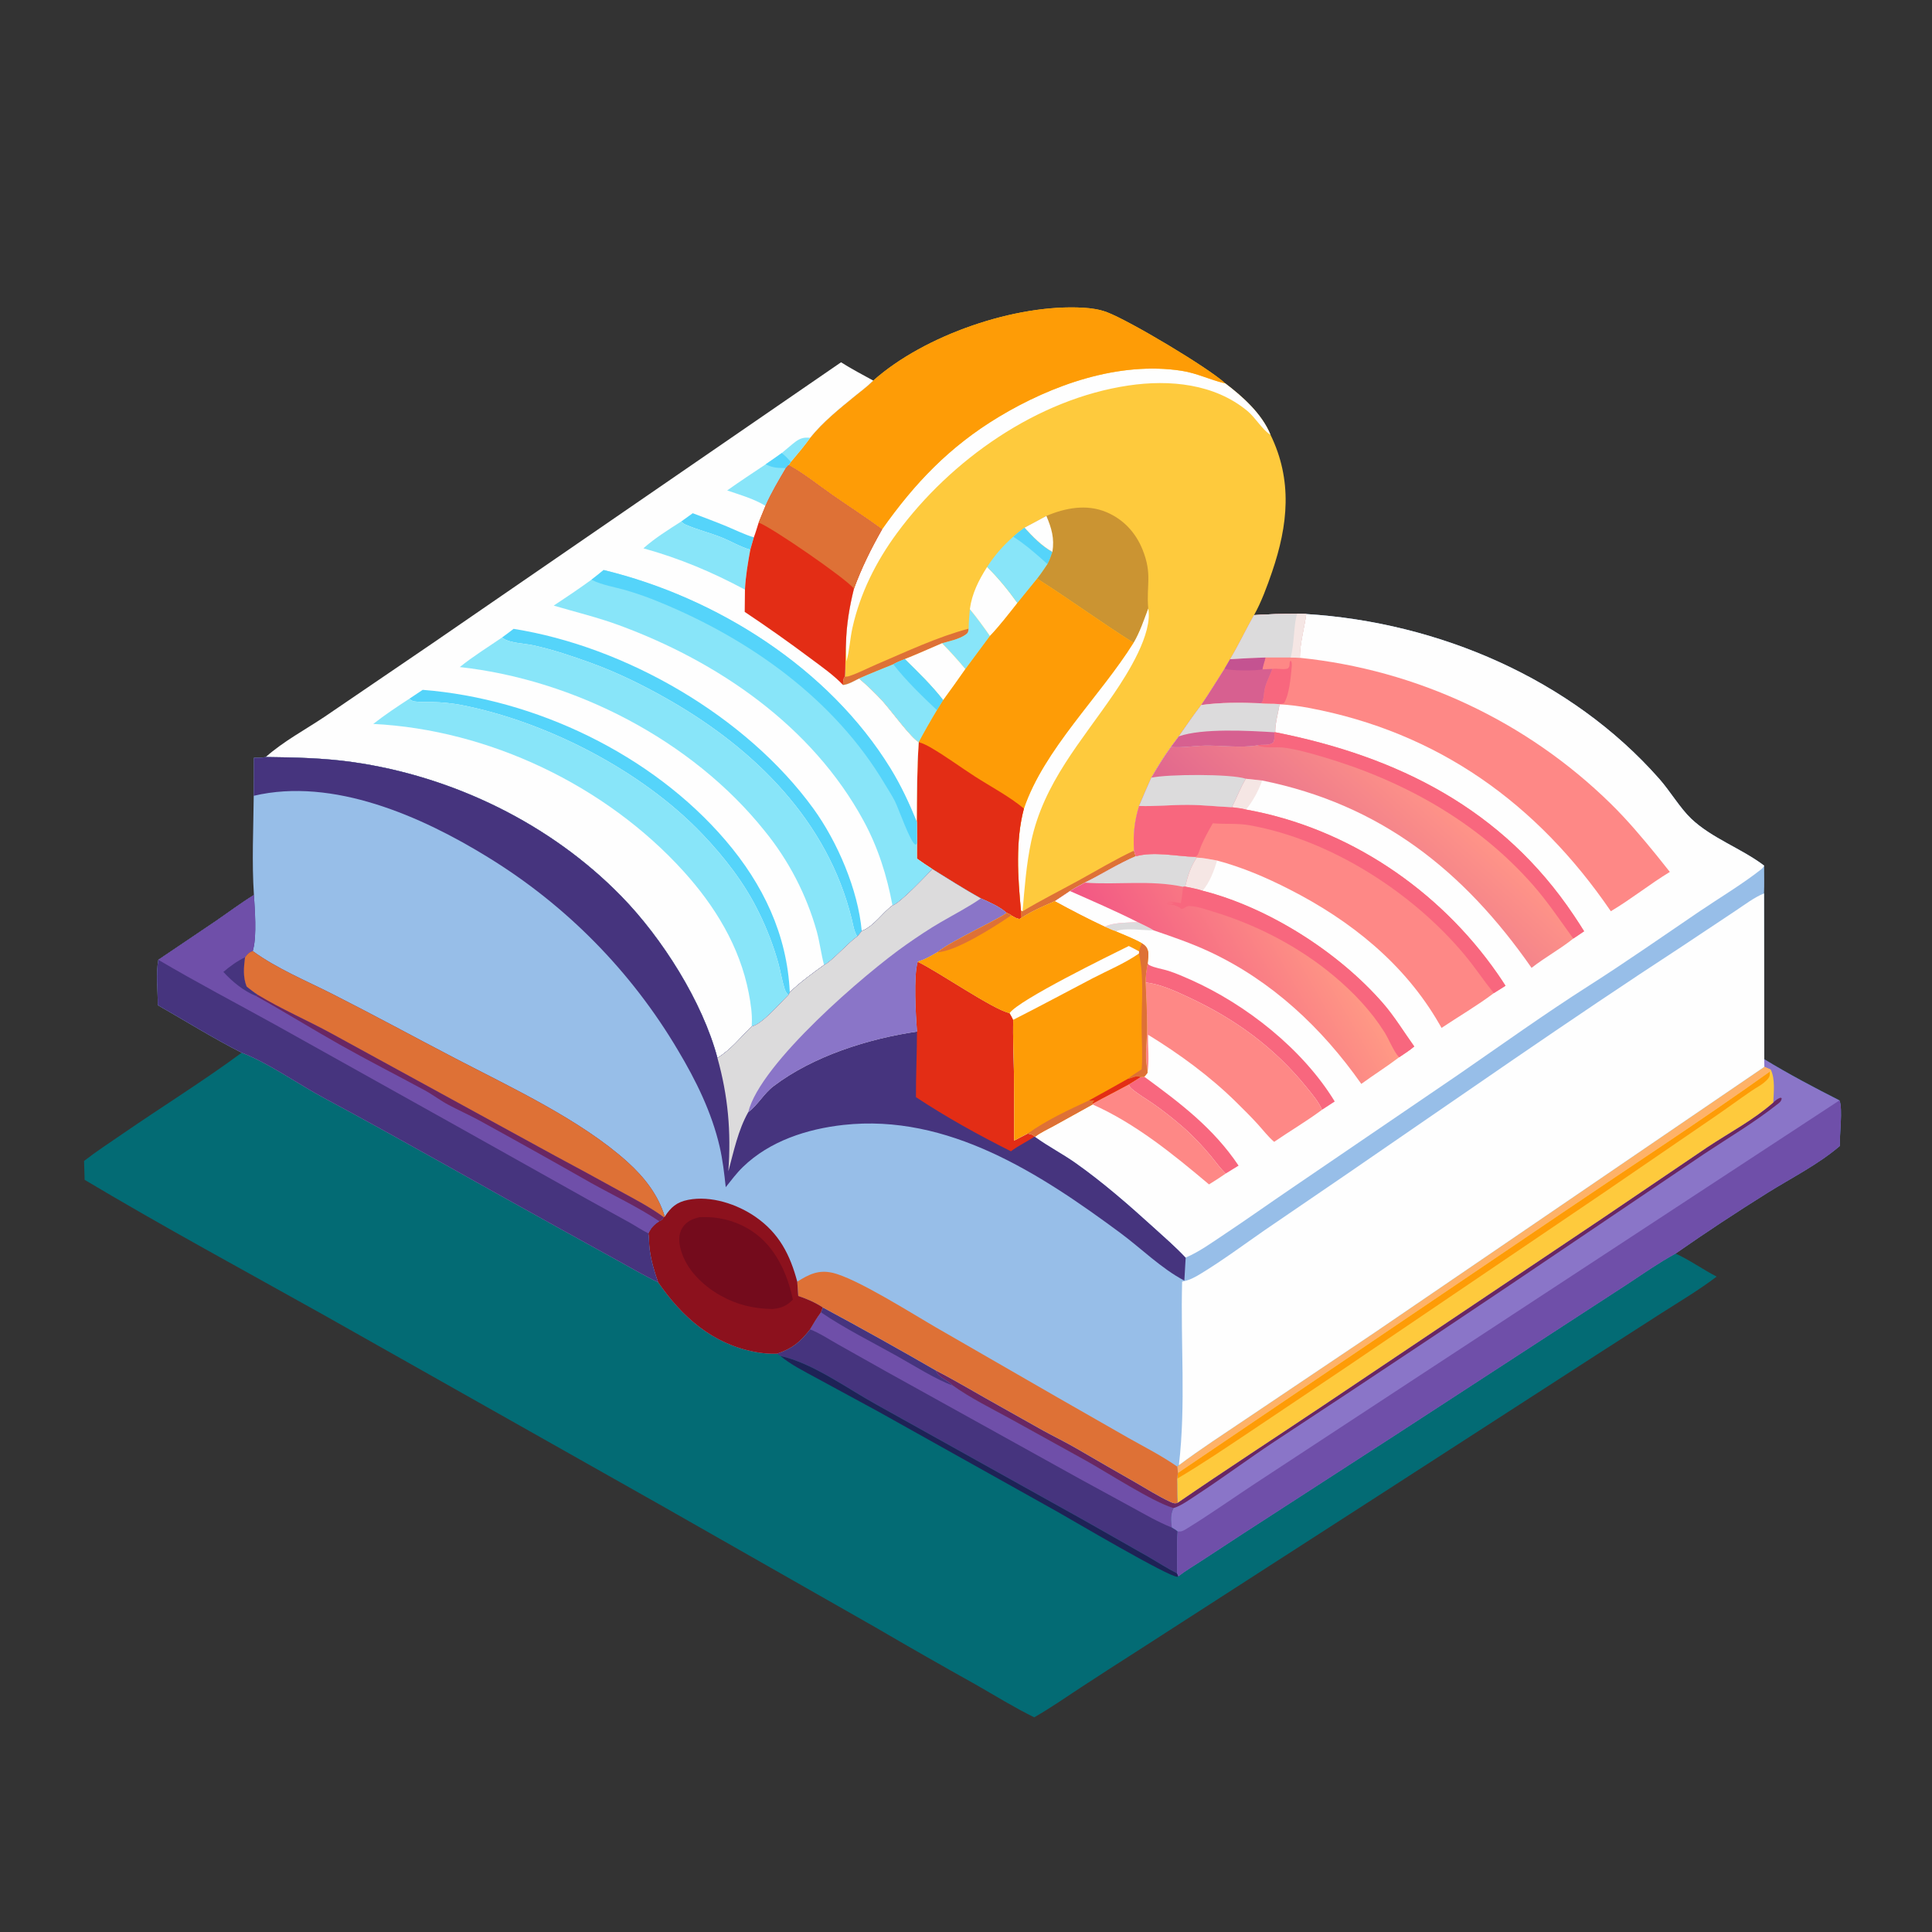 <?xml version="1.0" encoding="utf-8" ?>
<svg xmlns="http://www.w3.org/2000/svg" xmlns:xlink="http://www.w3.org/1999/xlink" width="256" height="256">
	<rect width="100%" height="100%" fill="#333333" stroke="none"/>
	<path fill="#FECA3D" transform="scale(0.25 0.25)" d="M462.856 201.725C489.898 177.629 538.404 160.969 574.263 163.112C578.535 163.368 582.762 163.979 586.779 165.5C598.664 170.001 640.263 194.765 649.44 203.216C658.61 210.135 668.96 219.458 673.36 230.37C685.142 254.524 682.747 278.192 674.203 303.168C671.648 310.636 668.528 319.149 664.67 326.034C660.339 333.749 656.529 341.787 652.018 349.385L649.069 354.432C644.968 360.849 640.986 367.394 636.685 373.677C632.59 379.127 628.68 384.651 624.814 390.267L620.604 395.922C616.791 401.14 613.46 406.614 610.222 412.202Q606.911 419.664 603.734 427.184C601.251 435.35 600.556 442.325 601.059 450.838L601.969 453.852C592.707 457.78 584.04 463.393 574.982 467.818C572.328 469.241 569.647 470.61 567.142 472.286Q563.078 474.949 559.067 477.691C553.137 480.173 546.709 483.113 541.293 486.568L540.49 487.028C538.919 487.121 537.283 485.927 535.926 485.177C535.251 484.538 534.364 484.225 533.528 483.829C529.528 480.347 524.688 478.316 519.891 476.172C511.145 471.304 502.687 465.877 494.168 460.623C491.374 458.849 488.665 456.999 485.975 455.072L485.986 447.074Q485.995 441.347 485.927 435.621C486.048 421.633 485.991 407.32 486.971 393.378C482.791 391.016 472.032 376.285 467.938 371.779C463.978 367.42 459.791 363.462 455.343 359.618C452.79 360.862 449.675 362.814 446.818 363.049C446.899 361.528 446.737 359.883 447.747 358.65C448.328 352.858 447.901 347.096 448.389 341.312C448.608 331.289 450.211 321.706 452.613 312.005C456.691 300.88 461.666 290.875 467.514 280.57C458.901 274.216 449.791 268.412 441.011 262.267C433.554 257.048 425.908 250.862 417.943 246.515L419.218 244.742C422.748 240.605 426.183 236.476 429.392 232.08C436.181 223.659 444.705 216.822 453.039 210.013C456.325 207.329 459.871 204.734 462.856 201.725Z"/>
	<path fill="#DE7136" transform="scale(0.25 0.25)" d="M541.994 482.993C551.571 477.213 561.76 472.118 571.576 466.731C581.304 461.393 591.011 455.532 601.059 450.838L601.969 453.852C592.707 457.78 584.04 463.393 574.982 467.818C572.328 469.241 569.647 470.61 567.142 472.286Q563.078 474.949 559.067 477.691C553.137 480.173 546.709 483.113 541.293 486.568L541.126 482.543L541.994 482.993Z"/>
	<path fill="#DE7136" transform="scale(0.25 0.25)" d="M447.747 358.65C448.511 358.663 449.244 358.618 449.976 358.38C454.918 356.769 459.941 354.105 464.756 352.052C480.462 345.355 496.907 337.564 513.412 333.206C513.183 334.909 513.195 335.416 511.756 336.418C508.32 338.811 503.304 339.809 499.306 340.938C492.746 343.765 486.21 346.709 479.572 349.343C477.467 350.165 475.452 350.986 473.474 352.093C467.433 354.581 461.306 356.954 455.343 359.618C452.79 360.862 449.675 362.814 446.818 363.049C446.899 361.528 446.737 359.883 447.747 358.65Z"/>
	<path fill="#88E5F9" transform="scale(0.25 0.25)" d="M514.04 322.86C517.771 327.43 521.337 332.251 524.69 337.105L511.685 354.633C507.72 349.864 503.657 345.354 499.306 340.938C503.304 339.809 508.32 338.811 511.756 336.418C513.195 335.416 513.183 334.909 513.412 333.206C513.437 329.741 513.748 326.309 514.04 322.86Z"/>
	<path fill="#FEFEFE" transform="scale(0.25 0.25)" d="M479.572 349.343C486.21 346.709 492.746 343.765 499.306 340.938C503.657 345.354 507.72 349.864 511.685 354.633Q505.9 362.937 499.914 371.097C493.782 363.186 486.677 356.351 479.572 349.343Z"/>
	<path fill="#FEFEFE" transform="scale(0.25 0.25)" d="M523.2 300.498C529.115 306.334 534.419 312.851 539.25 319.612C534.566 325.526 529.889 331.63 524.69 337.105C521.337 332.251 517.771 327.43 514.04 322.86C515.165 314.523 518.731 307.508 523.2 300.498Z"/>
	<path fill="#88E5F9" transform="scale(0.25 0.25)" d="M537.063 284.465C538.963 282.727 540.934 281.198 543.002 279.669C547.363 284.438 552.1 289.346 557.801 292.523C557.029 294.74 556.313 296.915 555.195 298.989C553.429 301.607 551.69 304.228 549.725 306.703L539.25 319.612C534.419 312.851 529.115 306.334 523.2 300.498Q526.076 296.015 529.559 291.986Q533.042 287.958 537.063 284.465Z"/>
	<path fill="#55D4FA" transform="scale(0.25 0.25)" d="M537.063 284.465C538.963 282.727 540.934 281.198 543.002 279.669C547.363 284.438 552.1 289.346 557.801 292.523C557.029 294.74 556.313 296.915 555.195 298.989C549.452 293.832 543.563 288.638 537.063 284.465Z"/>
	<path fill="#88E5F9" transform="scale(0.25 0.25)" d="M473.474 352.093C475.452 350.986 477.467 350.165 479.572 349.343C486.677 356.351 493.782 363.186 499.914 371.097L496.613 376.424Q491.568 384.774 486.971 393.378C482.791 391.016 472.032 376.285 467.938 371.779C463.978 367.42 459.791 363.462 455.343 359.618C461.306 356.954 467.433 354.581 473.474 352.093Z"/>
	<path fill="#55D4FA" transform="scale(0.25 0.25)" d="M473.474 352.093C475.452 350.986 477.467 350.165 479.572 349.343C486.677 356.351 493.782 363.186 499.914 371.097L496.613 376.424C488.603 368.808 480.264 360.826 473.474 352.093Z"/>
	<path fill="#FEFEFE" transform="scale(0.25 0.25)" d="M608.581 322.406C611.111 335.733 597.752 356.875 590.476 367.562C573.128 393.043 553.19 414.862 546.545 446.012C543.974 458.065 543.041 470.713 541.994 482.993L541.126 482.543C539.446 465.256 538.148 445.483 542.701 428.556C553.282 397.222 583.144 368.963 600.784 340.679C604.106 335.079 606.291 328.486 608.581 322.406Z"/>
	<path fill="#FEFEFE" transform="scale(0.25 0.25)" d="M467.514 280.57C484.826 256.019 503.324 236.68 529.27 221.026C557.525 203.978 593.066 191.383 626.309 196.529C634.363 197.775 641.281 201.285 649.036 203.125C649.171 203.157 649.305 203.185 649.44 203.216C658.61 210.135 668.96 219.458 673.36 230.37C673.183 230.273 672.998 230.191 672.83 230.08C669.039 227.564 665.166 221.158 661.195 217.86C643.708 203.34 619.892 201.105 598.174 204.317C549.723 211.482 503.982 243.706 475.35 282.643C464.325 297.636 455.943 314.348 451.846 332.589C450.52 338.495 450.255 344.771 448.652 350.547L448.389 341.312C448.608 331.289 450.211 321.706 452.613 312.005C456.691 300.88 461.666 290.875 467.514 280.57Z"/>
	<path fill="#CB9432" transform="scale(0.25 0.25)" d="M554.604 273.444C564.664 269.209 575.762 267.056 586.207 271.357C595.319 275.11 601.929 282.228 605.583 291.323C610.863 304.468 607.512 310.162 608.581 322.406C606.291 328.486 604.106 335.079 600.784 340.679C583.481 329.77 566.999 317.677 549.725 306.703C551.69 304.228 553.429 301.607 555.195 298.989C556.313 296.915 557.029 294.74 557.801 292.523C552.1 289.346 547.363 284.438 543.002 279.669Q548.833 276.613 554.604 273.444Z"/>
	<path fill="#FEFEFE" transform="scale(0.25 0.25)" d="M543.002 279.669Q548.833 276.613 554.604 273.444C557.369 279.962 558.95 285.344 557.801 292.523C552.1 289.346 547.363 284.438 543.002 279.669Z"/>
	<path fill="#FE9C06" transform="scale(0.25 0.25)" d="M462.856 201.725C489.898 177.629 538.404 160.969 574.263 163.112C578.535 163.368 582.762 163.979 586.779 165.5C598.664 170.001 640.263 194.765 649.44 203.216C649.305 203.185 649.171 203.157 649.036 203.125C641.281 201.285 634.363 197.775 626.309 196.529C593.066 191.383 557.525 203.978 529.27 221.026C503.324 236.68 484.826 256.019 467.514 280.57C458.901 274.216 449.791 268.412 441.011 262.267C433.554 257.048 425.908 250.862 417.943 246.515L419.218 244.742C422.748 240.605 426.183 236.476 429.392 232.08C436.181 223.659 444.705 216.822 453.039 210.013C456.325 207.329 459.871 204.734 462.856 201.725Z"/>
	<path fill="#FE9C06" transform="scale(0.25 0.25)" d="M549.725 306.703C566.999 317.677 583.481 329.77 600.784 340.679C583.144 368.963 553.282 397.222 542.701 428.556C538.148 445.483 539.446 465.256 541.126 482.543L541.293 486.568L540.49 487.028C538.919 487.121 537.283 485.927 535.926 485.177C535.251 484.538 534.364 484.225 533.528 483.829C529.528 480.347 524.688 478.316 519.891 476.172C511.145 471.304 502.687 465.877 494.168 460.623C491.374 458.849 488.665 456.999 485.975 455.072L485.986 447.074Q485.995 441.347 485.927 435.621C486.048 421.633 485.991 407.32 486.971 393.378Q491.568 384.774 496.613 376.424L499.914 371.097Q505.9 362.937 511.685 354.633L524.69 337.105C529.889 331.63 534.566 325.526 539.25 319.612L549.725 306.703Z"/>
	<path fill="#E32D15" transform="scale(0.25 0.25)" d="M486.971 393.378C489.154 393.988 491.125 394.971 493.083 396.093C501.237 400.768 508.874 406.504 516.789 411.586C525.303 417.053 534.945 422.087 542.701 428.556C538.148 445.483 539.446 465.256 541.126 482.543L541.293 486.568L540.49 487.028C538.919 487.121 537.283 485.927 535.926 485.177C535.251 484.538 534.364 484.225 533.528 483.829C529.528 480.347 524.688 478.316 519.891 476.172C511.145 471.304 502.687 465.877 494.168 460.623C491.374 458.849 488.665 456.999 485.975 455.072L485.986 447.074Q485.995 441.347 485.927 435.621C486.048 421.633 485.991 407.32 486.971 393.378Z"/>
	<path fill="#FEFEFE" transform="scale(0.25 0.25)" d="M445.767 192.023C451.3 195.527 457.114 198.58 462.856 201.725C459.871 204.734 456.325 207.329 453.039 210.013C444.705 216.822 436.181 223.659 429.392 232.08C426.183 236.476 422.748 240.605 419.218 244.742L417.943 246.515C425.908 250.862 433.554 257.048 441.011 262.267C449.791 268.412 458.901 274.216 467.514 280.57C461.666 290.875 456.691 300.88 452.613 312.005C450.211 321.706 448.608 331.289 448.389 341.312C447.901 347.096 448.328 352.858 447.747 358.65C446.737 359.883 446.899 361.528 446.818 363.049C449.675 362.814 452.79 360.862 455.343 359.618C459.791 363.462 463.978 367.42 467.938 371.779C472.032 376.285 482.791 391.016 486.971 393.378C485.991 407.32 486.048 421.633 485.927 435.621Q485.995 441.347 485.986 447.074L485.975 455.072C488.665 456.999 491.374 458.849 494.168 460.623C490.548 464.372 477.007 478.726 473.042 479.938C467.553 483.883 463.198 491.05 456.733 493.422C455.971 494.442 455.276 495.441 454.347 496.318C449.699 499.52 440.478 509.895 436.761 511.467C431.217 515.446 423.273 521.208 418.598 526.001L417.85 527.401C413.508 531.555 403.961 542.901 398.391 544.036C392.644 549.699 387.261 556.506 380.256 560.733C372.329 530.869 350.976 497.24 329.447 475.148C291.851 436.569 240.037 411.446 186.837 403.908C171.62 401.751 156.191 401.419 140.842 401.237C150.269 392.895 161.697 386.824 172.142 379.831L229.312 340.896L445.767 192.023Z"/>
	<path fill="#88E5F9" transform="scale(0.25 0.25)" d="M414.425 240.067C416.811 238.147 419.077 236.05 421.515 234.2C424.023 232.296 426.292 231.653 429.392 232.08C426.183 236.476 422.748 240.605 419.218 244.742C417.684 243.079 416.195 241.489 414.425 240.067Z"/>
	<path fill="#55D4FA" transform="scale(0.25 0.25)" d="M367.169 272.015C373.21 274.308 379.296 276.537 385.26 279.024C389.954 280.98 394.675 283.34 399.542 284.808L397.664 291.355C392.477 289.939 387.25 286.754 382.196 284.755C376.049 282.322 369.491 280.738 363.448 278.096C362.452 277.66 361.821 277.161 361.059 276.406L367.169 272.015Z"/>
	<path fill="#88E5F9" transform="scale(0.25 0.25)" d="M414.425 240.067C416.195 241.489 417.684 243.079 419.218 244.742L417.943 246.515L416.524 248.088C412.701 254.634 408.768 261.144 405.721 268.097C399.512 264.331 392.255 262.29 385.423 259.946C392.116 255.161 399.023 250.657 405.857 246.074C408.753 244.136 411.577 242.077 414.425 240.067Z"/>
	<path fill="#55D4FA" transform="scale(0.25 0.25)" d="M414.425 240.067C416.195 241.489 417.684 243.079 419.218 244.742L417.943 246.515L416.524 248.088C412.463 248.034 409.549 248.048 405.857 246.074C408.753 244.136 411.577 242.077 414.425 240.067Z"/>
	<path fill="#88E5F9" transform="scale(0.25 0.25)" d="M361.059 276.406C361.821 277.161 362.452 277.66 363.448 278.096C369.491 280.738 376.049 282.322 382.196 284.755C387.25 286.754 392.477 289.939 397.664 291.355C396.39 298.397 395.199 305.363 394.841 312.527C377.23 303.089 360.269 295.977 341.024 290.612C347.177 285.142 354.15 280.836 361.059 276.406Z"/>
	<path fill="#55D4FA" transform="scale(0.25 0.25)" d="M272.22 333.305C331.617 342.707 395.54 379.579 431.08 428.534C443.817 446.079 454.778 471.54 456.733 493.422C455.971 494.442 455.276 495.441 454.347 496.318C452.673 493.732 452.198 490.251 451.479 487.298C438.805 435.222 399.973 396.96 354.696 371.036C341.56 363.514 327.611 356.595 313.366 351.413C303.362 347.773 293.017 344.294 282.616 342.019C278.149 341.042 270.543 340.894 266.849 338.455C266.581 338.278 266.321 338.088 266.057 337.905Q269.184 335.666 272.22 333.305Z"/>
	<path fill="#55D4FA" transform="scale(0.25 0.25)" d="M224.039 365.634C283.581 370.283 345.583 399.797 384.614 445.496C404.364 468.621 417.239 495.281 418.598 526.001L417.85 527.401C416.893 526.393 416.281 525.409 415.863 524.087C414.442 519.593 413.715 514.82 412.455 510.263Q410.534 503.441 407.999 496.823Q405.463 490.206 402.333 483.847C394.793 468.251 383.913 454.259 371.975 441.788C340.025 408.411 289.81 382.549 244.538 373.674Q236.78 372.213 228.886 372.094C225.924 372.02 222.674 372.223 219.751 371.781C218.947 371.659 218.337 371.393 217.665 370.931C217.41 370.756 217.166 370.565 216.916 370.382L224.039 365.634Z"/>
	<path fill="#E32D15" transform="scale(0.25 0.25)" d="M417.943 246.515C425.908 250.862 433.554 257.048 441.011 262.267C449.791 268.412 458.901 274.216 467.514 280.57C461.666 290.875 456.691 300.88 452.613 312.005C450.211 321.706 448.608 331.289 448.389 341.312C447.901 347.096 448.328 352.858 447.747 358.65C446.737 359.883 446.899 361.528 446.818 363.049C441.941 357.862 435.427 353.322 429.728 349.065Q412.556 336.214 394.712 324.313L394.841 312.527C395.199 305.363 396.39 298.397 397.664 291.355L399.542 284.808C400.528 282.287 401.26 279.566 402.099 276.986L405.721 268.097C408.768 261.144 412.701 254.634 416.524 248.088L417.943 246.515Z"/>
	<path fill="#DE7136" transform="scale(0.25 0.25)" d="M417.943 246.515C425.908 250.862 433.554 257.048 441.011 262.267C449.791 268.412 458.901 274.216 467.514 280.57C461.666 290.875 456.691 300.88 452.613 312.005C448.644 306.789 409.001 279.448 402.099 276.986L405.721 268.097C408.768 261.144 412.701 254.634 416.524 248.088L417.943 246.515Z"/>
	<path fill="#88E5F9" transform="scale(0.25 0.25)" d="M197.843 383.698C203.95 378.901 210.416 374.619 216.916 370.382C217.166 370.565 217.41 370.756 217.665 370.931C218.337 371.393 218.947 371.659 219.751 371.781C222.674 372.223 225.924 372.02 228.886 372.094Q236.78 372.213 244.538 373.674C289.81 382.549 340.025 408.411 371.975 441.788C383.913 454.259 394.793 468.251 402.333 483.847Q405.463 490.206 407.999 496.823Q410.534 503.441 412.455 510.263C413.715 514.82 414.442 519.593 415.863 524.087C416.281 525.409 416.893 526.393 417.85 527.401C413.508 531.555 403.961 542.901 398.391 544.036C398.415 543.719 398.443 543.402 398.462 543.085C398.792 537.641 397.884 531.711 396.859 526.377C392.114 501.684 378.935 480.177 362.259 461.775C321.044 416.296 259.167 386.756 197.843 383.698Z"/>
	<path fill="#88E5F9" transform="scale(0.25 0.25)" d="M266.057 337.905C266.321 338.088 266.581 338.278 266.849 338.455C270.543 340.894 278.149 341.042 282.616 342.019C293.017 344.294 303.362 347.773 313.366 351.413C327.611 356.595 341.56 363.514 354.696 371.036C399.973 396.96 438.805 435.222 451.479 487.298C452.198 490.251 452.673 493.732 454.347 496.318C449.699 499.52 440.478 509.895 436.761 511.467C435.23 505.638 434.512 499.617 432.936 493.767Q431.915 490.116 430.707 486.523Q429.5 482.929 428.109 479.403Q426.718 475.876 425.148 472.425Q423.578 468.975 421.833 465.609Q420.088 462.244 418.172 458.973Q416.256 455.702 414.174 452.534Q412.092 449.365 409.851 446.308Q407.609 443.251 405.213 440.313C366.847 392.355 304.46 360.243 243.705 353.555C250.699 347.892 258.638 343.018 266.057 337.905Z"/>
	<path fill="#88E5F9" transform="scale(0.25 0.25)" d="M319.932 302.118C379.819 316.596 439.316 354.201 471.932 407.227C477.496 416.272 481.931 425.798 485.927 435.621Q485.995 441.347 485.986 447.074L485.975 455.072C488.665 456.999 491.374 458.849 494.168 460.623C490.548 464.372 477.007 478.726 473.042 479.938C470.097 464.107 465.384 449.136 457.664 434.942C430.348 384.72 380.575 350.646 327.957 331.323C316.655 327.173 305.015 324.394 293.491 320.982C300.253 316.517 306.949 312.01 313.503 307.242C315.655 305.555 317.864 303.908 319.932 302.118Z"/>
	<path fill="#55D4FA" transform="scale(0.25 0.25)" d="M319.932 302.118C379.819 316.596 439.316 354.201 471.932 407.227C477.496 416.272 481.931 425.798 485.927 435.621Q485.995 441.347 485.986 447.074L485.245 447.712C482.551 446.735 476.249 428.402 474.292 424.579C472.691 421.453 470.709 418.478 468.912 415.455C442.282 370.661 397.732 339.013 350.147 319.37Q341.116 315.577 331.716 312.822C326.086 311.199 319.028 310.088 313.865 307.438C313.743 307.375 313.623 307.307 313.503 307.242C315.655 305.555 317.864 303.908 319.932 302.118Z"/>
	<path fill="#036B74" transform="scale(0.25 0.25)" d="M128.108 557.965C142.42 563.443 157.828 574.505 171.726 581.958C213.422 604.319 254.468 627.876 295.896 650.729L328.493 668.725C335.222 672.442 341.85 676.357 348.816 679.619C361.504 698.085 377.716 712.366 400.306 716.578Q403.15 717.128 406.037 717.361Q408.924 717.593 411.819 717.506C419.981 714.74 424.095 711.332 429.343 704.608C431.153 701.484 432.957 698.455 435.131 695.567L436.102 692.958Q466.317 709.2 496.022 726.355C507.554 732.309 518.665 739.068 530.023 745.34L552.903 758.197C558.887 761.499 565.046 764.457 570.951 767.908Q586.41 776.923 601.962 785.777C607.879 789.173 613.838 792.981 620.011 795.868C621.366 796.502 622.486 797.078 623.994 796.584C624.046 796.567 624.094 796.539 624.145 796.517C623.8 792.317 623.993 787.98 623.879 783.754C623.965 782.718 624.169 781.695 624.342 780.67C624.243 779.548 624.099 778.44 623.952 777.323L624.832 776.593C636.515 767.833 648.889 759.863 660.99 751.691L728.378 706.416L935.144 565.439L935.084 561.384C947.95 569.206 961.534 576.409 974.967 583.214C976.771 587.714 974.953 601.68 975.119 607.411C963.797 617.103 949.543 624.296 936.889 632.183Q912.083 647.686 888.086 664.414C895.572 667.834 902.507 672.829 909.861 676.629C900.749 683.557 890.796 689.506 881.141 695.641L845.298 718.656L730.525 792.78L602.617 875.184Q587.636 884.718 572.78 894.445C564.66 899.789 556.603 905.402 548.161 910.217C537.444 904.954 527.234 898.594 516.862 892.691Q490.276 877.862 463.987 862.513L349.67 797.454L171.992 697.186C129.563 673.443 86.605 650.239 44.859 625.328L44.548 615.338C51.027 610.276 58.013 605.754 64.783 601.089C85.779 586.62 107.602 573.095 128.108 557.965Z"/>
	<path fill="#1E2256" transform="scale(0.25 0.25)" d="M413.587 718.646C430.699 722.437 448.966 735.859 464.421 744.394L574.799 805.905L608.446 825.011C613.592 827.955 618.688 831.338 623.978 833.976L624.573 835.461L624.102 835.742C619.667 836.045 567.411 805.166 560.513 801.299L465.615 748.219L432.749 730.386C426.36 726.858 419.181 723.368 413.587 718.646Z"/>
	<path fill="#46347E" transform="scale(0.25 0.25)" d="M436.102 692.958Q466.317 709.2 496.022 726.355C497.184 730.038 502.287 731.482 504.902 734.282C514.188 740.937 525.089 746.33 535.115 751.808L575.254 774.013C586.473 780.231 611.248 796.281 621.971 799.314C620.28 802.825 620.572 805.838 621.075 809.622C622.156 810.269 623.239 810.841 624.174 811.691C623.667 819.059 623.981 826.588 623.978 833.976C618.688 831.338 613.592 827.955 608.446 825.011L574.799 805.905L464.421 744.394C448.966 735.859 430.699 722.437 413.587 718.646L411.819 717.506C419.981 714.74 424.095 711.332 429.343 704.608C431.153 701.484 432.957 698.455 435.131 695.567L436.102 692.958Z"/>
	<path fill="#6F4FA9" transform="scale(0.25 0.25)" d="M436.102 692.958Q466.317 709.2 496.022 726.355C497.184 730.038 502.287 731.482 504.902 734.282C514.188 740.937 525.089 746.33 535.115 751.808L575.254 774.013C586.473 780.231 611.248 796.281 621.971 799.314C620.28 802.825 620.572 805.838 621.075 809.622C613.818 806.752 606.766 802.614 599.907 798.877L572.243 783.791L469.936 727.049L443.724 712.312C439.093 709.707 434.286 706.479 429.343 704.608C431.153 701.484 432.957 698.455 435.131 695.567L436.102 692.958Z"/>
	<path fill="#46347E" transform="scale(0.25 0.25)" d="M436.102 692.958Q466.317 709.2 496.022 726.355C497.184 730.038 502.287 731.482 504.902 734.282C497.136 731.781 483.134 723.04 475.368 718.696C461.913 711.169 447.893 704.235 435.131 695.567L436.102 692.958Z"/>
	<path fill="#8A75C8" transform="scale(0.25 0.25)" d="M935.084 561.384C947.95 569.206 961.534 576.409 974.967 583.214C976.771 587.714 974.953 601.68 975.119 607.411C963.797 617.103 949.543 624.296 936.889 632.183Q912.083 647.686 888.086 664.414C879.454 669.13 871.489 674.693 863.303 680.12L837.879 696.659L738.495 761.313L658.883 812.82L636.547 827.442C632.573 830.049 628.306 832.528 624.573 835.461L623.978 833.976C623.981 826.588 623.667 819.059 624.174 811.691C623.239 810.841 622.156 810.269 621.075 809.622C620.572 805.838 620.28 802.825 621.971 799.314C611.248 796.281 586.473 780.231 575.254 774.013L535.115 751.808C525.089 746.33 514.188 740.937 504.902 734.282C502.287 731.482 497.184 730.038 496.022 726.355C507.554 732.309 518.665 739.068 530.023 745.34L552.903 758.197C558.887 761.499 565.046 764.457 570.951 767.908Q586.41 776.923 601.962 785.777C607.879 789.173 613.838 792.981 620.011 795.868C621.366 796.502 622.486 797.078 623.994 796.584C624.046 796.567 624.094 796.539 624.145 796.517C623.8 792.317 623.993 787.98 623.879 783.754C623.965 782.718 624.169 781.695 624.342 780.67C624.243 779.548 624.099 778.44 623.952 777.323L624.832 776.593C636.515 767.833 648.889 759.863 660.99 751.691L728.378 706.416L935.144 565.439L935.084 561.384Z"/>
	<path fill="#692763" transform="scale(0.25 0.25)" d="M939.882 584.326L940.3 583.952C941.449 582.941 942.283 582.293 943.73 581.79L944.349 582.065C944.129 583.876 943.162 584.401 941.755 585.511C929.669 595.05 916.052 603.088 903.226 611.613L841.106 653.56Q758.511 709.509 675.139 764.294C661.327 773.466 647.991 783.398 634.13 792.451C630.853 794.591 625.741 798.303 621.971 799.314C611.248 796.281 586.473 780.231 575.254 774.013L535.115 751.808C525.089 746.33 514.188 740.937 504.902 734.282C502.287 731.482 497.184 730.038 496.022 726.355C507.554 732.309 518.665 739.068 530.023 745.34L552.903 758.197C558.887 761.499 565.046 764.457 570.951 767.908Q586.41 776.923 601.962 785.777C607.879 789.173 613.838 792.981 620.011 795.868C621.366 796.502 622.486 797.078 623.994 796.584C624.046 796.567 624.094 796.539 624.145 796.517C649.725 778.972 675.707 762.092 701.485 744.849L849.101 645.864L905.029 607.965C916.643 600.257 929.399 593.587 939.882 584.326Z"/>
	<path fill="#FECA3D" transform="scale(0.25 0.25)" d="M935.144 565.439L938.513 566.917C940.996 571.885 940.064 578.929 939.882 584.326C929.399 593.587 916.643 600.257 905.029 607.965L849.101 645.864L701.485 744.849C675.707 762.092 649.725 778.972 624.145 796.517C623.8 792.317 623.993 787.98 623.879 783.754C623.965 782.718 624.169 781.695 624.342 780.67C624.243 779.548 624.099 778.44 623.952 777.323L624.832 776.593C636.515 767.833 648.889 759.863 660.99 751.691L728.378 706.416L935.144 565.439Z"/>
	<path fill="#FE9C06" transform="scale(0.25 0.25)" d="M938.049 567.964C938.071 570.01 938.03 570.799 936.594 572.298C934.056 574.947 931.262 576.176 928.324 578.187C921.687 582.731 915.216 587.512 908.562 592.055L849.913 632.207L712.347 725.425L662.74 758.701C649.919 767.253 637.163 775.927 623.879 783.754C623.965 782.718 624.169 781.695 624.342 780.67L828.103 642.775C864.752 617.914 902.023 593.693 938.049 567.964Z"/>
	<path fill="#FEB268" transform="scale(0.25 0.25)" d="M935.144 565.439L938.513 566.917L938.049 567.964C902.023 593.693 864.752 617.914 828.103 642.775L624.342 780.67C624.243 779.548 624.099 778.44 623.952 777.323L624.832 776.593C636.515 767.833 648.889 759.863 660.99 751.691L728.378 706.416L935.144 565.439Z"/>
	<path fill="#6F4FA9" transform="scale(0.25 0.25)" d="M974.967 583.214C976.771 587.714 974.953 601.68 975.119 607.411C963.797 617.103 949.543 624.296 936.889 632.183Q912.083 647.686 888.086 664.414C879.454 669.13 871.489 674.693 863.303 680.12L837.879 696.659L738.495 761.313L658.883 812.82L636.547 827.442C632.573 830.049 628.306 832.528 624.573 835.461L623.978 833.976C623.981 826.588 623.667 819.059 624.174 811.691C626.169 811.867 627.025 811.429 628.67 810.424C641.375 802.666 653.573 793.96 666.02 785.794L747.863 732.08L974.967 583.214Z"/>
	<path fill="#97BEE8" transform="scale(0.25 0.25)" d="M664.67 326.034Q676.108 325.28 687.57 325.335L692.346 325.449C762.367 329.817 832.679 359.761 879.445 412.802C885.189 419.316 890.455 428.285 896.324 433.875C907.309 444.339 922.997 449.662 935.025 458.795C935.009 463.681 935.171 468.657 934.969 473.534L935.084 561.384L935.144 565.439L728.378 706.416L660.99 751.691C648.889 759.863 636.515 767.833 624.832 776.593L623.952 777.323C624.099 778.44 624.243 779.548 624.342 780.67C624.169 781.695 623.965 782.718 623.879 783.754C623.993 787.98 623.8 792.317 624.145 796.517C624.094 796.539 624.046 796.567 623.994 796.584C622.486 797.078 621.366 796.502 620.011 795.868C613.838 792.981 607.879 789.173 601.962 785.777Q586.41 776.923 570.951 767.908C565.046 764.457 558.887 761.499 552.903 758.197L530.023 745.34C518.665 739.068 507.554 732.309 496.022 726.355Q466.317 709.2 436.102 692.958L435.131 695.567C432.957 698.455 431.153 701.484 429.343 704.608C424.095 711.332 419.981 714.74 411.819 717.506Q408.924 717.593 406.037 717.361Q403.15 717.128 400.306 716.578C377.716 712.366 361.504 698.085 348.816 679.619C341.85 676.357 335.222 672.442 328.493 668.725L295.896 650.729C254.468 627.876 213.422 604.319 171.726 581.958C157.828 574.505 142.42 563.443 128.108 557.965C113.006 550.31 98.363 541.159 83.634 532.766C83.668 525.14 82.546 516.193 83.925 508.724L114.293 488.232C121.031 483.623 127.64 478.63 134.589 474.355C133.414 457.019 134.323 439.182 134.476 421.792Q134.622 411.704 134.576 401.616C136.732 401.64 138.712 401.651 140.842 401.237C156.191 401.419 171.62 401.751 186.837 403.908C240.037 411.446 291.851 436.569 329.447 475.148C350.976 497.24 372.329 530.869 380.256 560.733C387.261 556.506 392.644 549.699 398.391 544.036C403.961 542.901 413.508 531.555 417.85 527.401L418.598 526.001C423.273 521.208 431.217 515.446 436.761 511.467C440.478 509.895 449.699 499.52 454.347 496.318C455.276 495.441 455.971 494.442 456.733 493.422C463.198 491.05 467.553 483.883 473.042 479.938C477.007 478.726 490.548 464.372 494.168 460.623C502.687 465.877 511.145 471.304 519.891 476.172C524.688 478.316 529.528 480.347 533.528 483.829C534.364 484.225 535.251 484.538 535.926 485.177C537.283 485.927 538.919 487.121 540.49 487.028L541.293 486.568C546.709 483.113 553.137 480.173 559.067 477.691Q563.078 474.949 567.142 472.286C569.647 470.61 572.328 469.241 574.982 467.818C584.04 463.393 592.707 457.78 601.969 453.852L601.059 450.838C600.556 442.325 601.251 435.35 603.734 427.184Q606.911 419.664 610.222 412.202C613.46 406.614 616.791 401.14 620.604 395.922L624.814 390.267C628.68 384.651 632.59 379.127 636.685 373.677C640.986 367.394 644.968 360.849 649.069 354.432L652.018 349.385C656.529 341.787 660.339 333.749 664.67 326.034Z"/>
	<path fill="#DE7136" transform="scale(0.25 0.25)" d="M422.56 679.329C428.632 675.48 433.727 672.923 441.14 674.582C453.797 677.416 483.547 696.316 496.255 703.656L560.37 740.588L597.955 762.071C606.61 766.948 615.822 771.614 623.952 777.323C624.099 778.44 624.243 779.548 624.342 780.67C624.169 781.695 623.965 782.718 623.879 783.754C623.993 787.98 623.8 792.317 624.145 796.517C624.094 796.539 624.046 796.567 623.994 796.584C622.486 797.078 621.366 796.502 620.011 795.868C613.838 792.981 607.879 789.173 601.962 785.777Q586.41 776.923 570.951 767.908C565.046 764.457 558.887 761.499 552.903 758.197L530.023 745.34C518.665 739.068 507.554 732.309 496.022 726.355Q466.317 709.2 436.102 692.958C431.942 690.271 427.774 688.468 423.09 686.887Q422.848 683.106 422.56 679.329Z"/>
	<path fill="#8C111D" transform="scale(0.25 0.25)" d="M352.347 644.839C355.57 639.863 358.67 637.139 364.722 635.945C376.737 633.575 390.683 638.181 400.511 645.011C412.946 653.653 418.771 665.047 422.56 679.329Q422.848 683.106 423.09 686.887C427.774 688.468 431.942 690.271 436.102 692.958L435.131 695.567C432.957 698.455 431.153 701.484 429.343 704.608C424.095 711.332 419.981 714.74 411.819 717.506Q408.924 717.593 406.037 717.361Q403.15 717.128 400.306 716.578C377.716 712.366 361.504 698.085 348.816 679.619C346.726 673.687 345.05 668.021 344.273 661.761C343.982 659.408 344.084 657.037 343.785 654.69L343.655 653.719C345.113 650.618 346.564 649.175 349.393 647.229C350.798 646.697 350.936 646.354 351.852 645.131L352.347 644.839Z"/>
	<path fill="#740B1C" transform="scale(0.25 0.25)" d="M370.796 645.145C380.935 644.643 390.343 647.053 398.844 652.708C410.818 660.674 417.43 675.121 420.239 688.813C416.927 692.259 414.22 693.221 409.577 693.81C399.547 693.65 390.806 691.658 381.996 686.724C372.602 681.464 363.658 672.916 360.796 662.221C359.805 658.522 359.478 654.288 361.579 650.899C363.714 647.457 366.994 645.97 370.796 645.145Z"/>
	<path fill="#46347E" transform="scale(0.25 0.25)" d="M83.925 508.724L114.293 488.232C121.031 483.623 127.64 478.63 134.589 474.355C135.051 482.154 136.1 495.453 134.268 502.859L134.086 503.618C134.048 503.773 134.004 503.927 133.963 504.082C146.653 513.353 162.223 519.775 176.217 526.862C198.059 537.924 219.593 549.657 241.307 560.972C270.865 576.375 307.836 593.565 332.506 615.807C341.432 623.854 348.839 633.222 352.347 644.839L351.852 645.131C350.936 646.354 350.798 646.697 349.393 647.229C346.564 649.175 345.113 650.618 343.655 653.719L343.785 654.69C344.084 657.037 343.982 659.408 344.273 661.761C345.05 668.021 346.726 673.687 348.816 679.619C341.85 676.357 335.222 672.442 328.493 668.725L295.896 650.729C254.468 627.876 213.422 604.319 171.726 581.958C157.828 574.505 142.42 563.443 128.108 557.965C113.006 550.31 98.363 541.159 83.634 532.766C83.668 525.14 82.546 516.193 83.925 508.724Z"/>
	<path fill="#6F4FA9" transform="scale(0.25 0.25)" d="M83.925 508.724L114.293 488.232C121.031 483.623 127.64 478.63 134.589 474.355C135.051 482.154 136.1 495.453 134.268 502.859L134.086 503.618C134.048 503.773 134.004 503.927 133.963 504.082C131.983 504.701 131.083 505.754 129.877 507.4C129.216 512.743 128.702 517.766 130.748 522.914C132.685 524.438 134.584 525.959 136.67 527.277C149.323 534.968 163.195 540.866 176.202 548.022L293.875 612.402Q311.178 621.648 328.344 631.145C336.435 635.583 344.371 639.67 351.852 645.131C350.936 646.354 350.798 646.697 349.393 647.229C346.564 649.175 345.113 650.618 343.655 653.719C340.27 652.056 337.046 649.862 333.75 648.011L311.814 635.917L242.16 596.887L146.236 543.323C125.493 531.837 104.337 520.775 83.925 508.724Z"/>
	<path fill="#46347E" transform="scale(0.25 0.25)" d="M129.877 507.4C129.216 512.743 128.702 517.766 130.748 522.914C132.685 524.438 134.584 525.959 136.67 527.277L135.645 527.879C129.058 525.207 123.155 520.323 118.396 515.142C121.787 512.231 125.834 509.288 129.877 507.4Z"/>
	<path fill="#692763" transform="scale(0.25 0.25)" d="M136.67 527.277C149.323 534.968 163.195 540.866 176.202 548.022L293.875 612.402Q311.178 621.648 328.344 631.145C336.435 635.583 344.371 639.67 351.852 645.131C350.936 646.354 350.798 646.697 349.393 647.229C338.006 639.685 325.353 633.71 313.428 627.072Q283.675 610.13 253.662 593.653C248.388 590.818 242.911 588.365 237.634 585.555C233.269 583.231 229.316 580.148 224.965 577.794C209.992 569.69 194.838 561.987 180 553.616C165.121 545.223 150.553 536.165 135.645 527.879L136.67 527.277Z"/>
	<path fill="#DE7136" transform="scale(0.25 0.25)" d="M129.877 507.4C131.083 505.754 131.983 504.701 133.963 504.082C146.653 513.353 162.223 519.775 176.217 526.862C198.059 537.924 219.593 549.657 241.307 560.972C270.865 576.375 307.836 593.565 332.506 615.807C341.432 623.854 348.839 633.222 352.347 644.839L351.852 645.131C344.371 639.67 336.435 635.583 328.344 631.145Q311.177 621.649 293.875 612.402L176.202 548.022C163.195 540.866 149.323 534.968 136.67 527.277C134.584 525.959 132.685 524.438 130.748 522.914C128.702 517.766 129.216 512.743 129.877 507.4Z"/>
	<path fill="#46347E" transform="scale(0.25 0.25)" d="M134.576 401.616C136.732 401.64 138.712 401.651 140.842 401.237C156.191 401.419 171.62 401.751 186.837 403.908C240.037 411.446 291.851 436.569 329.447 475.148C350.976 497.24 372.329 530.869 380.256 560.733C387.261 556.506 392.644 549.699 398.391 544.036C403.961 542.901 413.508 531.555 417.85 527.401L418.598 526.001C423.273 521.208 431.217 515.446 436.761 511.467C440.478 509.895 449.699 499.52 454.347 496.318C455.276 495.441 455.971 494.442 456.733 493.422C463.198 491.05 467.553 483.883 473.042 479.938C477.007 478.726 490.548 464.372 494.168 460.623C502.687 465.877 511.145 471.304 519.891 476.172C524.688 478.316 529.528 480.347 533.528 483.829C531.316 486.359 504.062 498.721 496.951 504.692C493.543 506.654 490.204 508.647 486.394 509.737C496.876 514.676 526.743 535.352 535.139 536.946C535.808 538.114 536.523 539.265 537.04 540.51C536.775 550.026 537.263 559.624 537.426 569.144Q537.578 586.849 537.478 604.554L544.697 600.829C546.451 601.165 547.014 601.12 548.348 602.369L548.613 602.516L548.973 602.78C555.745 607.676 563.277 611.544 570.128 616.388C584.551 626.585 598.047 638.352 611.115 650.214C616.973 655.53 623.028 660.755 628.433 666.534L627.731 678.749C615.533 672.359 604.844 661.65 593.753 653.447C551.3 622.051 502.498 590.149 447.075 596.231C427.819 598.343 407.923 604.762 393.759 618.519C390.414 621.767 387.558 625.587 384.654 629.228C383.877 622.028 383.072 614.827 381.436 607.762C377.213 589.533 368.855 572.577 359.298 556.601Q356.995 552.708 354.575 548.887Q352.155 545.066 349.62 541.321Q347.085 537.575 344.437 533.908Q341.789 530.241 339.031 526.656Q336.274 523.072 333.408 519.572Q330.543 516.073 327.572 512.662Q324.602 509.252 321.529 505.933Q318.456 502.614 315.284 499.39Q312.112 496.166 308.844 493.039Q305.575 489.913 302.213 486.888Q298.851 483.862 295.399 480.94Q291.947 478.018 288.407 475.203Q284.868 472.387 281.244 469.68Q277.621 466.973 273.917 464.377Q270.213 461.782 266.432 459.3Q262.651 456.818 258.796 454.452C223.565 432.698 176.458 411.861 134.476 421.792Q134.622 411.704 134.576 401.616Z"/>
	<path fill="#E32D15" transform="scale(0.25 0.25)" d="M486.019 546.77C485.363 537.731 484.121 517.659 486.394 509.737C496.876 514.676 526.743 535.352 535.139 536.946C535.808 538.114 536.523 539.265 537.04 540.51C536.775 550.026 537.263 559.624 537.426 569.144Q537.578 586.849 537.478 604.554L544.697 600.829C546.451 601.165 547.014 601.12 548.348 602.369C544.298 605.188 539.737 607.195 535.829 610.21C518.441 601.489 501.724 592.241 485.472 581.519C485.407 569.967 486.018 558.35 486.019 546.77Z"/>
	<path fill="#DCDBDC" transform="scale(0.25 0.25)" d="M494.168 460.623C502.687 465.877 511.145 471.304 519.891 476.172C524.688 478.316 529.528 480.347 533.528 483.829C531.316 486.359 504.062 498.721 496.951 504.692C493.543 506.654 490.204 508.647 486.394 509.737C484.121 517.659 485.363 537.731 486.019 546.77C460.167 550.528 430.908 559.798 409.984 575.702C404.85 579.604 401.703 585.665 396.57 589.503C391.192 599.01 388.872 610.363 386.044 620.834C387.557 599.813 385.912 581.013 380.256 560.733C387.261 556.506 392.644 549.699 398.391 544.036C403.961 542.901 413.508 531.555 417.85 527.401L418.598 526.001C423.273 521.208 431.217 515.446 436.761 511.467C440.478 509.895 449.699 499.52 454.347 496.318C455.276 495.441 455.971 494.442 456.733 493.422C463.198 491.05 467.553 483.883 473.042 479.938C477.007 478.726 490.548 464.372 494.168 460.623Z"/>
	<path fill="#8A75C8" transform="scale(0.25 0.25)" d="M519.891 476.172C524.688 478.316 529.528 480.347 533.528 483.829C531.316 486.359 504.062 498.721 496.951 504.692C493.543 506.654 490.204 508.647 486.394 509.737C484.121 517.659 485.363 537.731 486.019 546.77C460.167 550.528 430.908 559.798 409.984 575.702C404.85 579.604 401.703 585.665 396.57 589.503C402.888 563.553 458.967 515.614 480.382 500.631C486.278 496.506 492.333 492.44 498.555 488.817C505.712 484.65 513.072 480.893 519.891 476.172Z"/>
	<path fill="#FEFEFE" transform="scale(0.25 0.25)" d="M626.554 679.27C630.384 678.597 633.146 677.083 636.437 675.081C648.115 667.975 659.088 659.806 670.306 652.02L713.874 622.267C772.807 581.859 831.457 540.758 891.306 501.732L919.872 482.724C924.516 479.667 929.811 475.571 934.969 473.534L935.084 561.384L935.144 565.439L728.378 706.416L660.99 751.691C648.889 759.863 636.515 767.833 624.832 776.593C628.636 744.296 625.645 711.673 626.554 679.27Z"/>
	<path fill="#FEFEFE" transform="scale(0.25 0.25)" d="M664.67 326.034Q676.108 325.28 687.57 325.335L692.346 325.449C762.367 329.817 832.679 359.761 879.445 412.802C885.189 419.316 890.455 428.285 896.324 433.875C907.309 444.339 922.997 449.662 935.025 458.795C934.611 459.627 934.274 460.118 933.532 460.707C923.813 468.43 911.112 476.041 900.682 483.117C881.294 496.271 862.048 509.75 842.294 522.346C818.719 537.378 795.94 553.713 772.931 569.594L685.141 629.409C672.865 637.734 660.791 646.347 648.433 654.551C642.136 658.731 635.433 663.616 628.433 666.534C623.028 660.755 616.973 655.53 611.115 650.214C598.047 638.352 584.551 626.585 570.128 616.388C563.277 611.544 555.745 607.676 548.973 602.78L548.613 602.516L548.348 602.369C547.014 601.12 546.451 601.165 544.697 600.829L537.478 604.554Q537.578 586.849 537.426 569.144C537.263 559.624 536.775 550.026 537.04 540.51C536.523 539.265 535.808 538.114 535.139 536.946C526.743 535.352 496.876 514.676 486.394 509.737C490.204 508.647 493.543 506.654 496.951 504.692C504.062 498.721 531.316 486.359 533.528 483.829C534.364 484.225 535.251 484.538 535.926 485.177C537.283 485.927 538.919 487.121 540.49 487.028L541.293 486.568C546.709 483.113 553.137 480.173 559.067 477.691Q563.078 474.949 567.142 472.286C569.647 470.61 572.328 469.241 574.982 467.818C584.04 463.393 592.707 457.78 601.969 453.852L601.059 450.838C600.556 442.325 601.251 435.35 603.734 427.184Q606.911 419.664 610.222 412.202C613.46 406.614 616.791 401.14 620.604 395.922L624.814 390.267C628.68 384.651 632.59 379.127 636.685 373.677C640.986 367.394 644.968 360.849 649.069 354.432L652.018 349.385C656.529 341.787 660.339 333.749 664.67 326.034Z"/>
	<path fill="#DCDBDC" transform="scale(0.25 0.25)" d="M603.024 488.759C605.837 490.167 608.87 491.469 611.531 493.135C606.838 493.215 595.005 491.499 591.508 493.702C589.493 493.09 587.499 492.061 585.559 491.229C590.248 488.793 597.771 489.092 603.024 488.759Z"/>
	<path fill="#F5E6E4" transform="scale(0.25 0.25)" d="M660.343 412.753L668.978 413.687C666.981 419.206 664.142 424.522 660.431 429.086C658.052 428.379 655.369 428.207 652.908 427.855C655.499 422.885 657.407 417.543 660.343 412.753Z"/>
	<path fill="#F5E6E4" transform="scale(0.25 0.25)" d="M634.321 454.543C637.909 454.672 641.536 455.482 645.074 456.096C643.427 461.739 641.209 467.534 637.423 472.114C634.476 471.119 631.219 470.574 628.172 469.92C629.547 464.229 631.019 459.432 634.321 454.543Z"/>
	<path fill="#F8677E" transform="scale(0.25 0.25)" d="M604.594 570.865L606.482 570.675C625.534 584.646 643.161 597.918 656.479 617.808L649.656 622.007C646.763 619.273 644.256 615.669 641.695 612.598C637.23 607.243 632.244 601.925 626.988 597.347C622.035 593.034 616.767 588.852 611.378 585.093C607.587 582.448 603.296 580.012 599.787 577.02C599.011 576.358 598.658 575.715 598.258 574.797L604.594 570.865Z"/>
	<path fill="#F8677E" transform="scale(0.25 0.25)" d="M607.186 520.718C607.109 517.485 607.648 513.779 608.288 510.601C608.535 510.89 608.697 511.283 609.029 511.468C611.706 512.965 616.428 513.626 619.462 514.62C623.383 515.905 627.219 517.567 630.989 519.244C660.442 532.352 690.531 556.07 707.438 583.815L700.668 588.224C699.201 584.318 695.461 579.942 692.833 576.677C675.484 555.126 654.641 540.022 629.699 528.426C622.752 525.197 614.87 521.541 607.186 520.718Z"/>
	<path fill="#FE8886" transform="scale(0.25 0.25)" d="M579.082 585.027C585.408 581.503 591.908 578.285 598.258 574.797C598.658 575.715 599.011 576.358 599.787 577.02C603.296 580.012 607.587 582.448 611.378 585.093C616.767 588.852 622.035 593.034 626.988 597.347C632.244 601.925 637.23 607.243 641.695 612.598C644.256 615.669 646.763 619.273 649.656 622.007C646.758 624.024 643.801 625.906 640.795 627.757C621.9 611.831 601.87 595.51 579.113 585.381L579.082 585.027Z"/>
	<path fill="#FE8886" transform="scale(0.25 0.25)" d="M607.186 520.718C614.87 521.541 622.752 525.197 629.699 528.426C654.641 540.022 675.484 555.126 692.833 576.677C695.461 579.942 699.201 584.318 700.668 588.224C692.579 594.236 683.666 599.487 675.336 605.207C672.121 602.471 669.457 598.947 666.616 595.824C663.003 591.852 659.167 588.054 655.345 584.282C641.409 570.53 625.158 558.647 608.497 548.424C608.352 555.098 609.269 562.029 608.177 568.633C608.194 567.774 608.157 567.057 607.984 566.209C606.596 559.417 607.939 552.185 607.967 545.275C608.002 537.094 607.54 528.891 607.186 520.718Z"/>
	<defs>
		<linearGradient id="gradient_0" gradientUnits="userSpaceOnUse" x1="609.295" y1="542.73" x2="700.861" y2="490.565">
			<stop offset="0" stop-color="#F25784"/>
			<stop offset="1" stop-color="#FF9985"/>
		</linearGradient>
	</defs>
	<path fill="url(#gradient_0)" transform="scale(0.25 0.25)" d="M601.969 453.852C611.714 451.159 623.406 453.848 633.444 454.164L634.321 454.543C631.019 459.432 629.547 464.229 628.172 469.92C631.219 470.574 634.476 471.119 637.423 472.114C672.245 480.949 709.466 504.654 733.014 531.731C739.177 538.818 744.12 547.026 749.595 554.654C747.093 556.794 744.29 558.554 741.56 560.385C735.069 565.302 728.122 569.694 721.52 574.486C700.683 544.83 674.096 519.844 640.979 504.391C631.453 499.946 621.469 496.523 611.531 493.135C608.87 491.469 605.837 490.167 603.024 488.759C597.771 489.092 590.248 488.793 585.559 491.229C576.551 487 567.805 482.455 559.067 477.691Q563.078 474.949 567.142 472.286C569.647 470.61 572.328 469.241 574.982 467.818C584.04 463.393 592.707 457.78 601.969 453.852Z"/>
	<path fill="#FEFEFE" transform="scale(0.25 0.25)" d="M567.142 472.286C579.284 477.656 591.136 482.772 603.024 488.759C597.771 489.092 590.248 488.793 585.559 491.229C576.551 487 567.805 482.455 559.067 477.691Q563.078 474.949 567.142 472.286Z"/>
	<path fill="#DCDBDC" transform="scale(0.25 0.25)" d="M601.969 453.852C611.714 451.159 623.406 453.848 633.444 454.164L634.321 454.543C631.019 459.432 629.547 464.229 628.172 469.92L627.04 470.026C609.818 466.278 592.279 469.115 574.982 467.818C584.04 463.393 592.707 457.78 601.969 453.852Z"/>
	<path fill="#F8677E" transform="scale(0.25 0.25)" d="M628.172 469.92C631.219 470.574 634.476 471.119 637.423 472.114C672.245 480.949 709.466 504.654 733.014 531.731C739.177 538.818 744.12 547.026 749.595 554.654C747.093 556.794 744.29 558.554 741.56 560.385C738.711 557.422 736.191 550.885 733.852 547.165C726.71 535.803 717.507 526.122 707.273 517.508C688.822 501.978 666.251 490.238 643.234 483.262C639.195 482.038 634.56 480.338 630.34 480.2C628.615 480.144 627.878 481.625 626.165 481.774C622.519 478.755 618.882 479.6 618.257 478.992C619.605 479.018 620.969 479.14 622.285 478.797C621.2 478.254 619.798 478.22 618.598 478.046C621.102 477.78 623.415 478.261 625.866 478.696C626.435 475.804 626.762 472.957 627.04 470.026L628.172 469.92Z"/>
	<path fill="#FE8886" transform="scale(0.25 0.25)" d="M603.734 427.184C612.388 427.464 621.054 426.548 629.71 426.587C637.436 426.622 645.189 427.5 652.908 427.855C655.369 428.207 658.052 428.379 660.431 429.086C714.197 438.705 762.61 471.374 793.666 516.034Q795.887 519.204 797.95 522.479L791.732 526.397C782.97 533.006 773.207 538.703 764.05 544.805L762.826 542.668C744.416 510.717 715.793 487.854 683.288 471.309C670.807 464.955 658.638 459.749 645.074 456.096C641.536 455.482 637.909 454.672 634.321 454.543L633.444 454.164C623.406 453.848 611.714 451.159 601.969 453.852L601.059 450.838C600.556 442.325 601.251 435.35 603.734 427.184Z"/>
	<path fill="#F8677E" transform="scale(0.25 0.25)" d="M603.734 427.184C612.388 427.464 621.054 426.548 629.71 426.587C637.436 426.622 645.189 427.5 652.908 427.855C655.369 428.207 658.052 428.379 660.431 429.086C714.197 438.705 762.61 471.374 793.666 516.034Q795.887 519.204 797.95 522.479L791.732 526.397C786.325 519.634 781.583 512.42 775.997 505.761C748.288 472.731 705.062 445.036 662.306 437.408C655.815 436.25 649.348 436.93 642.807 436.361C640.599 440.227 638.419 444.156 636.649 448.245C636.108 449.494 635.322 452.543 634.499 453.476C634.222 453.791 633.796 453.934 633.444 454.164C623.406 453.848 611.714 451.159 601.969 453.852L601.059 450.838C600.556 442.325 601.251 435.35 603.734 427.184Z"/>
	<path fill="#FE9C06" transform="scale(0.25 0.25)" d="M559.067 477.691C567.805 482.455 576.551 487 585.559 491.229C587.499 492.061 589.493 493.09 591.508 493.702C596.103 495.654 600.836 497.468 605.186 499.928C606.974 501.119 607.946 501.991 608.477 504.133C608.937 505.992 608.443 508.681 608.288 510.601C607.648 513.779 607.109 517.485 607.186 520.718C607.54 528.891 608.002 537.094 607.967 545.275C607.939 552.185 606.596 559.417 607.984 566.209C608.157 567.057 608.194 567.774 608.177 568.633C607.631 569.375 607.155 570.04 606.482 570.675L604.594 570.865L598.258 574.797C591.908 578.285 585.408 581.503 579.082 585.027L579.113 585.381L558.533 596.772C555.353 598.539 551.457 600.272 548.613 602.516L548.348 602.369C547.014 601.12 546.451 601.165 544.697 600.829L537.478 604.554Q537.578 586.849 537.426 569.144C537.263 559.624 536.775 550.026 537.04 540.51C536.523 539.265 535.808 538.114 535.139 536.946C526.743 535.352 496.876 514.676 486.394 509.737C490.204 508.647 493.543 506.654 496.951 504.692C504.062 498.721 531.316 486.359 533.528 483.829C534.364 484.225 535.251 484.538 535.926 485.177C537.283 485.927 538.919 487.121 540.49 487.028L541.293 486.568C546.709 483.113 553.137 480.173 559.067 477.691Z"/>
	<path fill="#E32D15" transform="scale(0.25 0.25)" d="M597.909 571.721C600.429 571.349 602.1 569.724 604.594 570.865L598.258 574.797C591.908 578.285 585.408 581.503 579.082 585.027C579.015 584.307 578.908 584.386 579.517 583.681C579.669 583.505 579.888 583.401 580.073 583.26C579.764 583.318 578.451 583.583 578.17 583.557C577.842 583.527 577.544 583.353 577.23 583.25Q587.6 577.54 597.909 571.721Z"/>
	<path fill="#DE7136" transform="scale(0.25 0.25)" d="M577.23 583.25C577.544 583.353 577.842 583.527 578.17 583.557C578.451 583.583 579.764 583.318 580.073 583.26C579.888 583.401 579.669 583.505 579.517 583.681C578.908 584.386 579.015 584.307 579.082 585.027L579.113 585.381L558.533 596.772C555.353 598.539 551.457 600.272 548.613 602.516L548.348 602.369C547.014 601.12 546.451 601.165 544.697 600.829C554.425 593.847 566.337 588.248 577.23 583.25Z"/>
	<path fill="#DE7136" transform="scale(0.25 0.25)" d="M605.186 499.928C606.974 501.119 607.946 501.991 608.477 504.133C608.937 505.992 608.443 508.681 608.288 510.601C607.648 513.779 607.109 517.485 607.186 520.718C607.54 528.891 608.002 537.094 607.967 545.275C607.939 552.185 606.596 559.417 607.984 566.209C608.157 567.057 608.194 567.774 608.177 568.633C607.631 569.375 607.155 570.04 606.482 570.675L604.594 570.865C602.1 569.724 600.429 571.349 597.909 571.721C600.022 569.877 602.751 568.345 605.095 566.776C605.696 559.261 605.091 551.594 605.058 544.052C605.003 531.586 606.475 517.561 603.643 505.396L603.739 504.256C603.884 502.663 604.541 501.366 605.186 499.928Z"/>
	<path fill="#FE9C06" transform="scale(0.25 0.25)" d="M559.067 477.691C567.805 482.455 576.551 487 585.559 491.229C587.499 492.061 589.493 493.09 591.508 493.702C596.103 495.654 600.836 497.468 605.186 499.928C604.541 501.366 603.884 502.663 603.739 504.256L603.643 505.396C596.028 510.684 587.156 514.329 578.948 518.607C564.961 525.895 551.129 533.409 537.04 540.51C536.523 539.265 535.808 538.114 535.139 536.946C526.743 535.352 496.876 514.676 486.394 509.737C490.204 508.647 493.543 506.654 496.951 504.692C504.062 498.721 531.316 486.359 533.528 483.829C534.364 484.225 535.251 484.538 535.926 485.177C537.283 485.927 538.919 487.121 540.49 487.028L541.293 486.568C546.709 483.113 553.137 480.173 559.067 477.691Z"/>
	<path fill="#DE7136" transform="scale(0.25 0.25)" d="M533.528 483.829C534.364 484.225 535.251 484.538 535.926 485.177C527.398 491.064 506.564 504.344 496.951 504.692C504.062 498.721 531.316 486.359 533.528 483.829Z"/>
	<path fill="#FEFEFE" transform="scale(0.25 0.25)" d="M598.278 501.403C600.128 502.281 601.928 503.299 603.739 504.256L603.643 505.396C596.028 510.684 587.156 514.329 578.948 518.607C564.961 525.895 551.129 533.409 537.04 540.51C536.523 539.265 535.808 538.114 535.139 536.946C540.131 529.906 587.515 506.731 598.278 501.403Z"/>
	<path fill="#FE8886" transform="scale(0.25 0.25)" d="M664.67 326.034Q676.108 325.28 687.57 325.335L692.346 325.449C691.318 332.974 688.916 341.125 688.956 348.654Q691.839 348.949 694.716 349.305Q697.592 349.661 700.46 350.077Q703.329 350.494 706.187 350.97Q709.046 351.447 711.894 351.984Q714.743 352.52 717.579 353.117Q720.415 353.713 723.238 354.369Q726.061 355.025 728.87 355.74Q731.679 356.456 734.472 357.23Q737.265 358.004 740.041 358.837Q742.817 359.669 745.575 360.56Q748.333 361.451 751.071 362.4Q753.81 363.349 756.528 364.355Q759.246 365.362 761.942 366.425Q764.639 367.488 767.312 368.608Q769.985 369.727 772.634 370.903Q775.283 372.079 777.907 373.31Q780.531 374.541 783.128 375.827Q785.726 377.113 788.295 378.454Q790.865 379.794 793.406 381.188Q795.947 382.583 798.458 384.03Q800.969 385.477 803.449 386.977Q805.929 388.477 808.377 390.029Q810.825 391.581 813.24 393.184Q815.654 394.787 818.035 396.44Q820.415 398.093 822.76 399.796Q825.106 401.499 827.414 403.251Q829.723 405.004 831.995 406.804Q834.266 408.604 836.499 410.452Q838.732 412.299 840.926 414.194Q843.12 416.088 845.273 418.028Q847.426 419.968 849.538 421.952Q851.65 423.937 853.72 425.966C862.375 434.453 870.334 443.873 877.978 453.266Q881.551 457.671 885.052 462.134C874.348 468.649 864.523 476.585 853.771 482.973C814.772 425.863 762.203 388.066 693.706 375.199C688.557 374.232 683.455 373.584 678.224 373.301L678.057 373.202C674.588 372.863 671.103 373.214 667.63 372.732C657.2 372.333 647.064 372.254 636.685 373.677C640.986 367.394 644.968 360.849 649.069 354.432L652.018 349.385C656.529 341.787 660.339 333.749 664.67 326.034Z"/>
	<path fill="#F8677E" transform="scale(0.25 0.25)" d="M674.349 354.534C676.993 354.111 680.331 355.136 682.646 354.291C683.066 353.692 683.39 353.449 683.436 352.705C683.506 351.593 683.477 351.038 684.027 350.033C684.868 351.049 684.732 352.472 684.616 353.752C684.152 358.878 683.301 368.373 680.569 372.66C679.687 373.113 679.04 373.156 678.057 373.202C674.588 372.863 671.103 373.214 667.63 372.732L668.588 372.57C669.778 371.117 669.838 368.395 670.093 366.518C670.684 362.168 672.947 358.628 674.349 354.534Z"/>
	<path fill="#D76090" transform="scale(0.25 0.25)" d="M652.018 349.385Q661.354 348.774 670.705 348.476C670.303 350.595 669.39 352.654 669.123 354.756L674.349 354.534C672.947 358.628 670.684 362.168 670.093 366.518C669.838 368.395 669.778 371.117 668.588 372.57L667.63 372.732C657.2 372.333 647.064 372.254 636.685 373.677C640.986 367.394 644.968 360.849 649.069 354.432L652.018 349.385Z"/>
	<path fill="#C45391" transform="scale(0.25 0.25)" d="M652.018 349.385Q661.354 348.774 670.705 348.476C670.303 350.595 669.39 352.654 669.123 354.756C665.604 355.628 652.419 355.576 649.069 354.432L652.018 349.385Z"/>
	<path fill="#DCDBDC" transform="scale(0.25 0.25)" d="M664.67 326.034Q676.108 325.28 687.57 325.335L692.346 325.449C691.318 332.974 688.916 341.125 688.956 348.654L684.068 348.479L670.705 348.476Q661.354 348.774 652.018 349.385C656.529 341.787 660.339 333.749 664.67 326.034Z"/>
	<path fill="#F5E6E4" transform="scale(0.25 0.25)" d="M687.57 325.335L692.346 325.449C691.318 332.974 688.916 341.125 688.956 348.654L684.068 348.479C686.074 341.45 685.72 329.794 687.57 325.335Z"/>
	<defs>
		<linearGradient id="gradient_1" gradientUnits="userSpaceOnUse" x1="755.293" y1="415.838" x2="692.099" y2="484.143">
			<stop offset="0" stop-color="#FF9488"/>
			<stop offset="1" stop-color="#E1678E"/>
		</linearGradient>
	</defs>
	<path fill="url(#gradient_1)" transform="scale(0.25 0.25)" d="M636.685 373.677C647.064 372.254 657.2 372.333 667.63 372.732C671.103 373.214 674.588 372.863 678.057 373.202L678.224 373.301C677.374 378.373 675.925 382.881 675.898 388.102C740.971 400.964 796.449 428.819 834.156 485.153Q836.962 489.327 839.62 493.597L833.869 497.457C826.838 503.132 818.835 507.421 811.762 512.986C775.769 461.327 731.553 426.322 668.978 413.687L660.343 412.753C657.407 417.543 655.499 422.885 652.908 427.855C645.189 427.5 637.436 426.622 629.71 426.587C621.054 426.548 612.388 427.464 603.734 427.184Q606.911 419.664 610.222 412.202C613.46 406.614 616.791 401.14 620.604 395.922L624.814 390.267C628.68 384.651 632.59 379.127 636.685 373.677Z"/>
	<path fill="#DCDBDC" transform="scale(0.25 0.25)" d="M610.222 412.202C618.637 410.316 652.312 410.076 660.343 412.753C657.407 417.543 655.499 422.885 652.908 427.855C645.189 427.5 637.436 426.622 629.71 426.587C621.054 426.548 612.388 427.464 603.734 427.184Q606.911 419.664 610.222 412.202Z"/>
	<path fill="#DCDBDC" transform="scale(0.25 0.25)" d="M636.685 373.677C647.064 372.254 657.2 372.333 667.63 372.732C671.103 373.214 674.588 372.863 678.057 373.202L678.224 373.301C677.374 378.373 675.925 382.881 675.898 388.102L675.405 388.121C675.496 390.05 675.732 391.74 674.906 393.529C672.813 395.43 669.025 394.416 666.38 395.046C657.47 396.548 647.509 395.012 638.423 395.195C632.605 395.312 626.367 396.441 620.604 395.922L624.814 390.267C628.68 384.651 632.59 379.127 636.685 373.677Z"/>
	<path fill="#D76090" transform="scale(0.25 0.25)" d="M624.814 390.267C637.438 385.902 661.563 387.269 675.405 388.121C675.496 390.05 675.732 391.74 674.906 393.529C672.813 395.43 669.025 394.416 666.38 395.046C657.47 396.548 647.509 395.012 638.423 395.195C632.605 395.312 626.367 396.441 620.604 395.922L624.814 390.267Z"/>
	<path fill="#F8677E" transform="scale(0.25 0.25)" d="M675.898 388.102C740.971 400.964 796.449 428.819 834.156 485.153Q836.962 489.327 839.62 493.597L833.869 497.457C826.904 487.865 820.523 478.225 812.673 469.259C783.077 435.458 743.432 413.541 700.668 401.033C694.13 399.12 687.381 397.191 680.625 396.285C676.442 395.724 671.173 396.698 667.266 395.376C666.967 395.275 666.675 395.156 666.38 395.046C669.025 394.416 672.813 395.43 674.906 393.529C675.732 391.74 675.496 390.05 675.405 388.121L675.898 388.102Z"/>
</svg>
